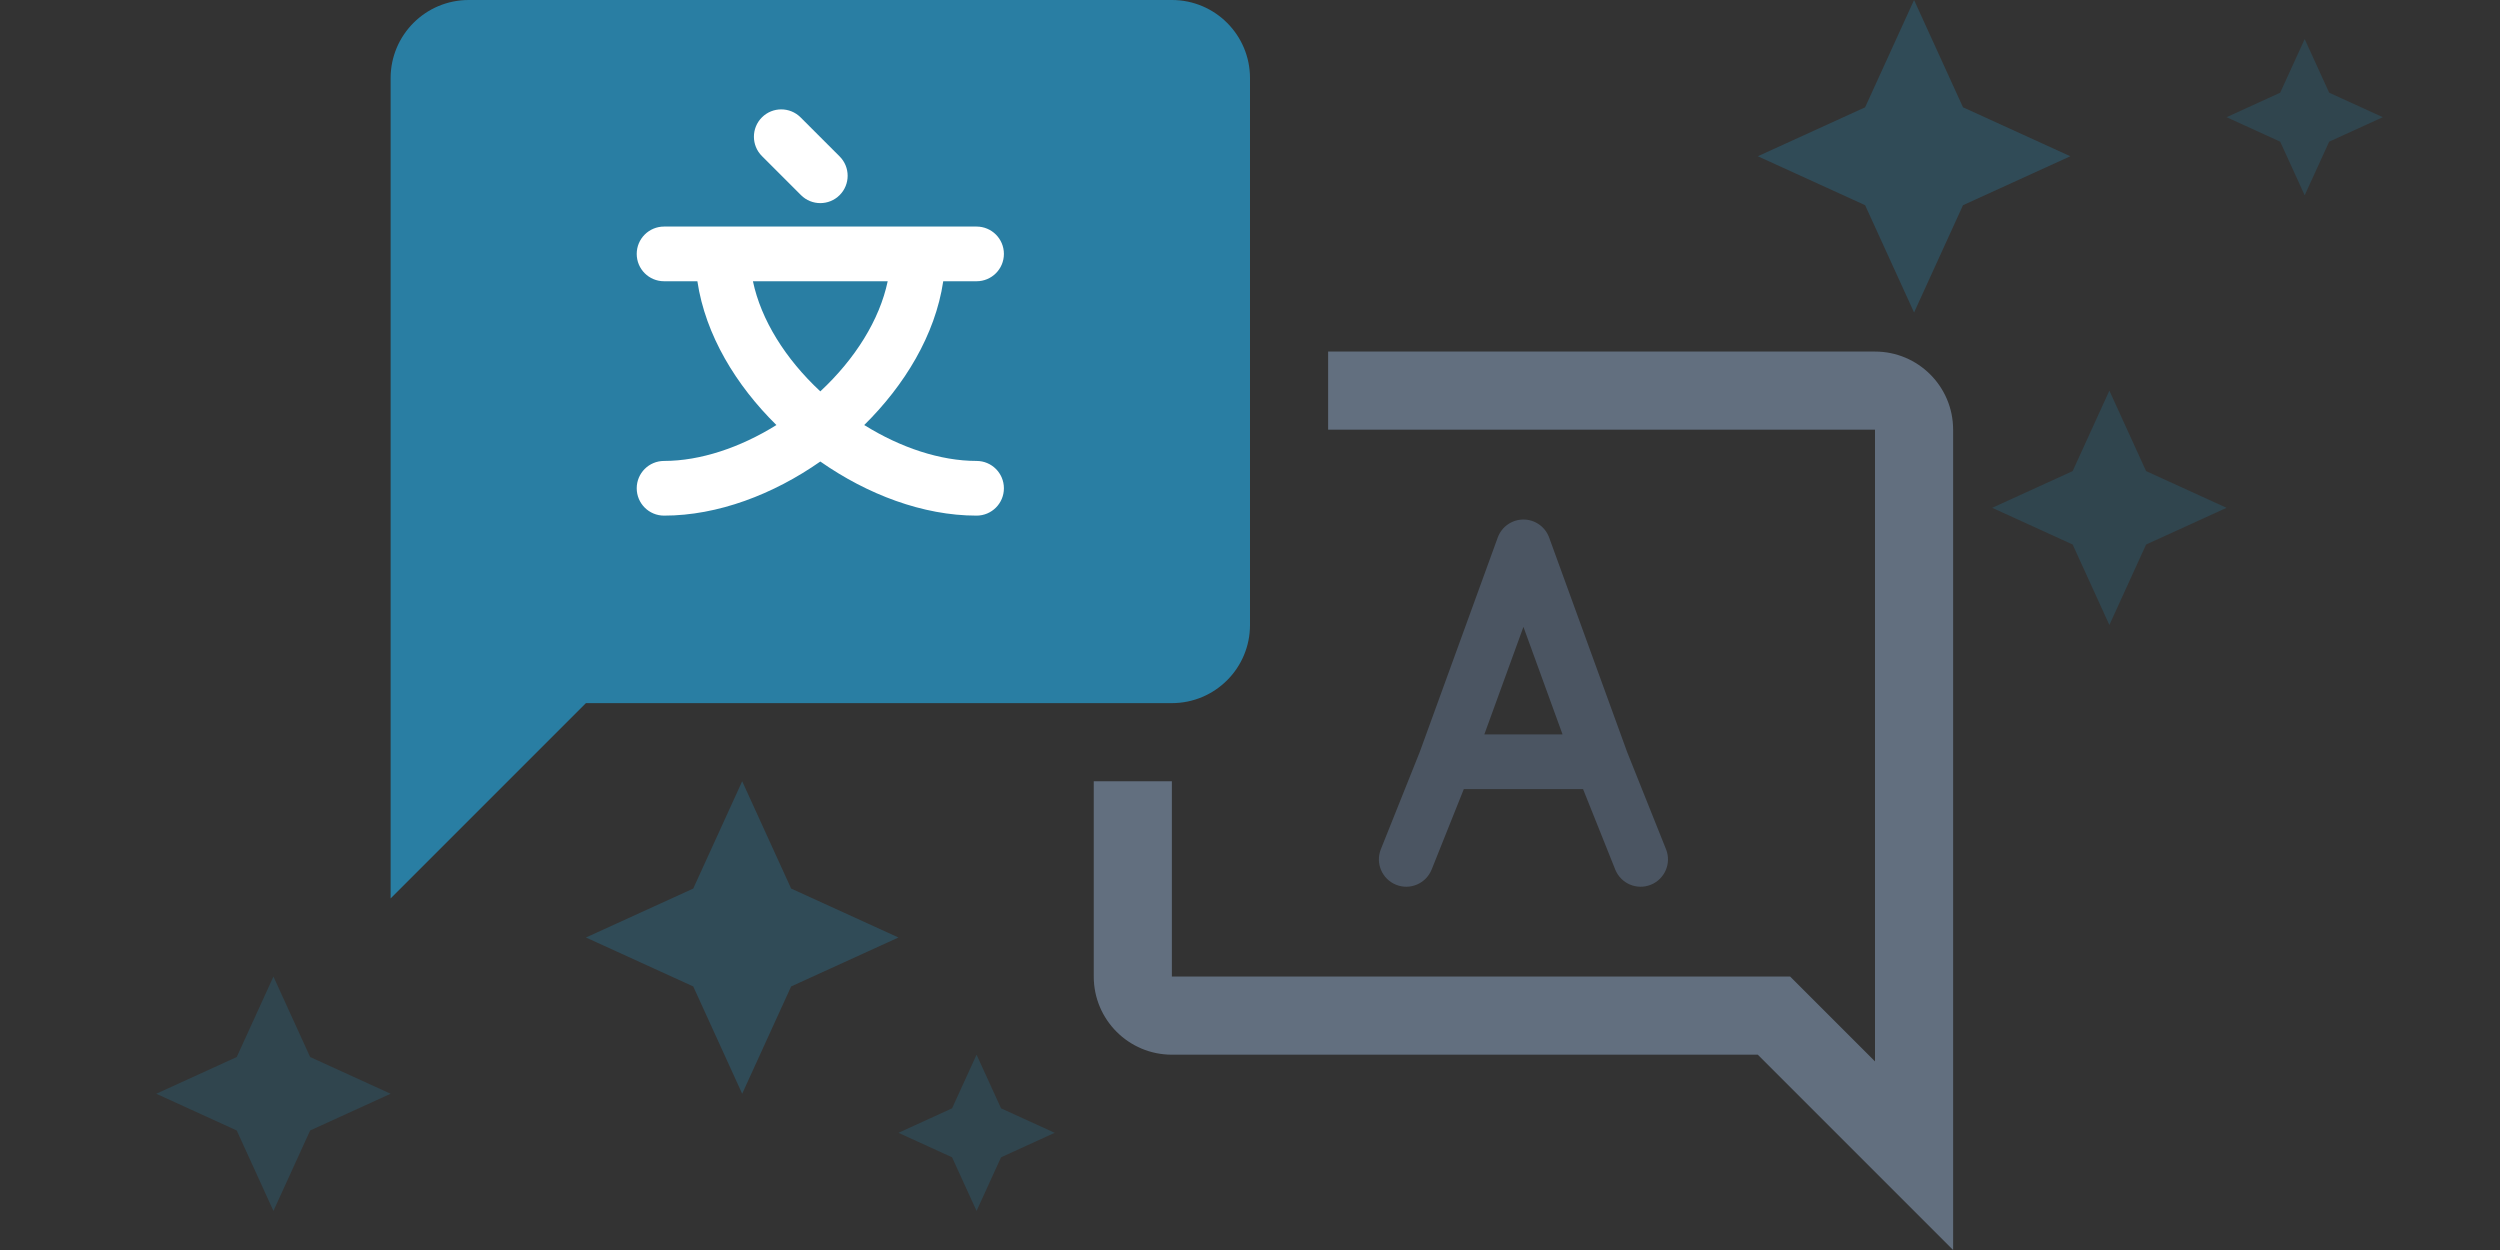 <svg width="64" height="32" viewBox="0 0 64 32" fill="none" xmlns="http://www.w3.org/2000/svg">
<rect x="0" y="0" width="64" height="32" fill="#333333" stroke="none"/>
<path fill-rule="evenodd" clip-rule="evenodd" d="M28 20V25C28 26.105 28.895 27 30 27H45L50 32V11C50 9.895 49.105 9 48 9H34V11L48 11V27.172L45.828 25H30L30 20H28Z" fill="#626F7F"/>
<path fill-rule="evenodd" clip-rule="evenodd" d="M39 13.3C39.294 13.3 39.557 13.484 39.658 13.761L41.654 19.25L42.65 21.74C42.794 22.099 42.619 22.506 42.26 22.65C41.901 22.794 41.494 22.619 41.35 22.26L40.526 20.2H37.474L36.65 22.26C36.506 22.619 36.099 22.794 35.74 22.65C35.381 22.506 35.206 22.099 35.35 21.74L36.346 19.25L38.342 13.761C38.443 13.484 38.706 13.3 39 13.3ZM37.999 18.8H40.001L39 16.048L37.999 18.8Z" fill="#4B5562"/>
<path d="M49 8L50.253 5.253L53 4L50.253 2.747L49 0L47.747 2.747L45 4L47.747 5.253L49 8Z" fill="#297EA3" fill-opacity="0.32"/>
<path d="M59 5L59.627 3.627L61 3L59.627 2.373L59 1L58.373 2.373L57 3L58.373 3.627L59 5Z" fill="#297EA3" fill-opacity="0.24"/>
<path d="M10 2C10 0.895 10.895 0 12 0H30C31.105 0 32 0.895 32 2V16C32 17.105 31.105 18 30 18H15L10 23V2Z" fill="#297EA3"/>
<path fill-rule="evenodd" clip-rule="evenodd" d="M19.505 3.005C19.778 2.732 20.222 2.732 20.495 3.005L21.495 4.005C21.768 4.278 21.768 4.722 21.495 4.995C21.222 5.268 20.778 5.268 20.505 4.995L19.505 3.995C19.232 3.722 19.232 3.278 19.505 3.005ZM16.3 6.5C16.3 6.113 16.613 5.8 17 5.8H25C25.387 5.8 25.7 6.113 25.7 6.5C25.7 6.887 25.387 7.2 25 7.2H24.147C23.942 8.58 23.15 9.87 22.124 10.881C23.055 11.461 24.075 11.8 25 11.8C25.387 11.8 25.7 12.113 25.7 12.5C25.7 12.887 25.387 13.2 25 13.2C23.623 13.2 22.201 12.655 21 11.815C19.799 12.655 18.377 13.2 17 13.2C16.613 13.2 16.3 12.887 16.3 12.5C16.3 12.113 16.613 11.8 17 11.8C17.925 11.8 18.945 11.461 19.876 10.881C18.849 9.87 18.058 8.58 17.853 7.2H17C16.613 7.2 16.3 6.887 16.3 6.5ZM19.275 7.2C19.482 8.187 20.106 9.187 21 10.019C21.894 9.187 22.518 8.187 22.725 7.2H19.275Z" fill="white"/>
<path d="M19 28L20.253 25.253L23 24L20.253 22.747L19 20L17.747 22.747L15 24L17.747 25.253L19 28Z" fill="#297EA3" fill-opacity="0.32"/>
<path d="M7 31L7.94 28.94L10 28L7.94 27.06L7 25L6.06 27.06L4 28L6.06 28.94L7 31Z" fill="#297EA3" fill-opacity="0.24"/>
<path d="M25 31L25.627 29.627L27 29L25.627 28.373L25 27L24.373 28.373L23 29L24.373 29.627L25 31Z" fill="#297EA3" fill-opacity="0.24"/>
<path d="M54 16L54.94 13.94L57 13L54.94 12.06L54 10L53.06 12.06L51 13L53.06 13.94L54 16Z" fill="#297EA3" fill-opacity="0.24"/>
</svg>
